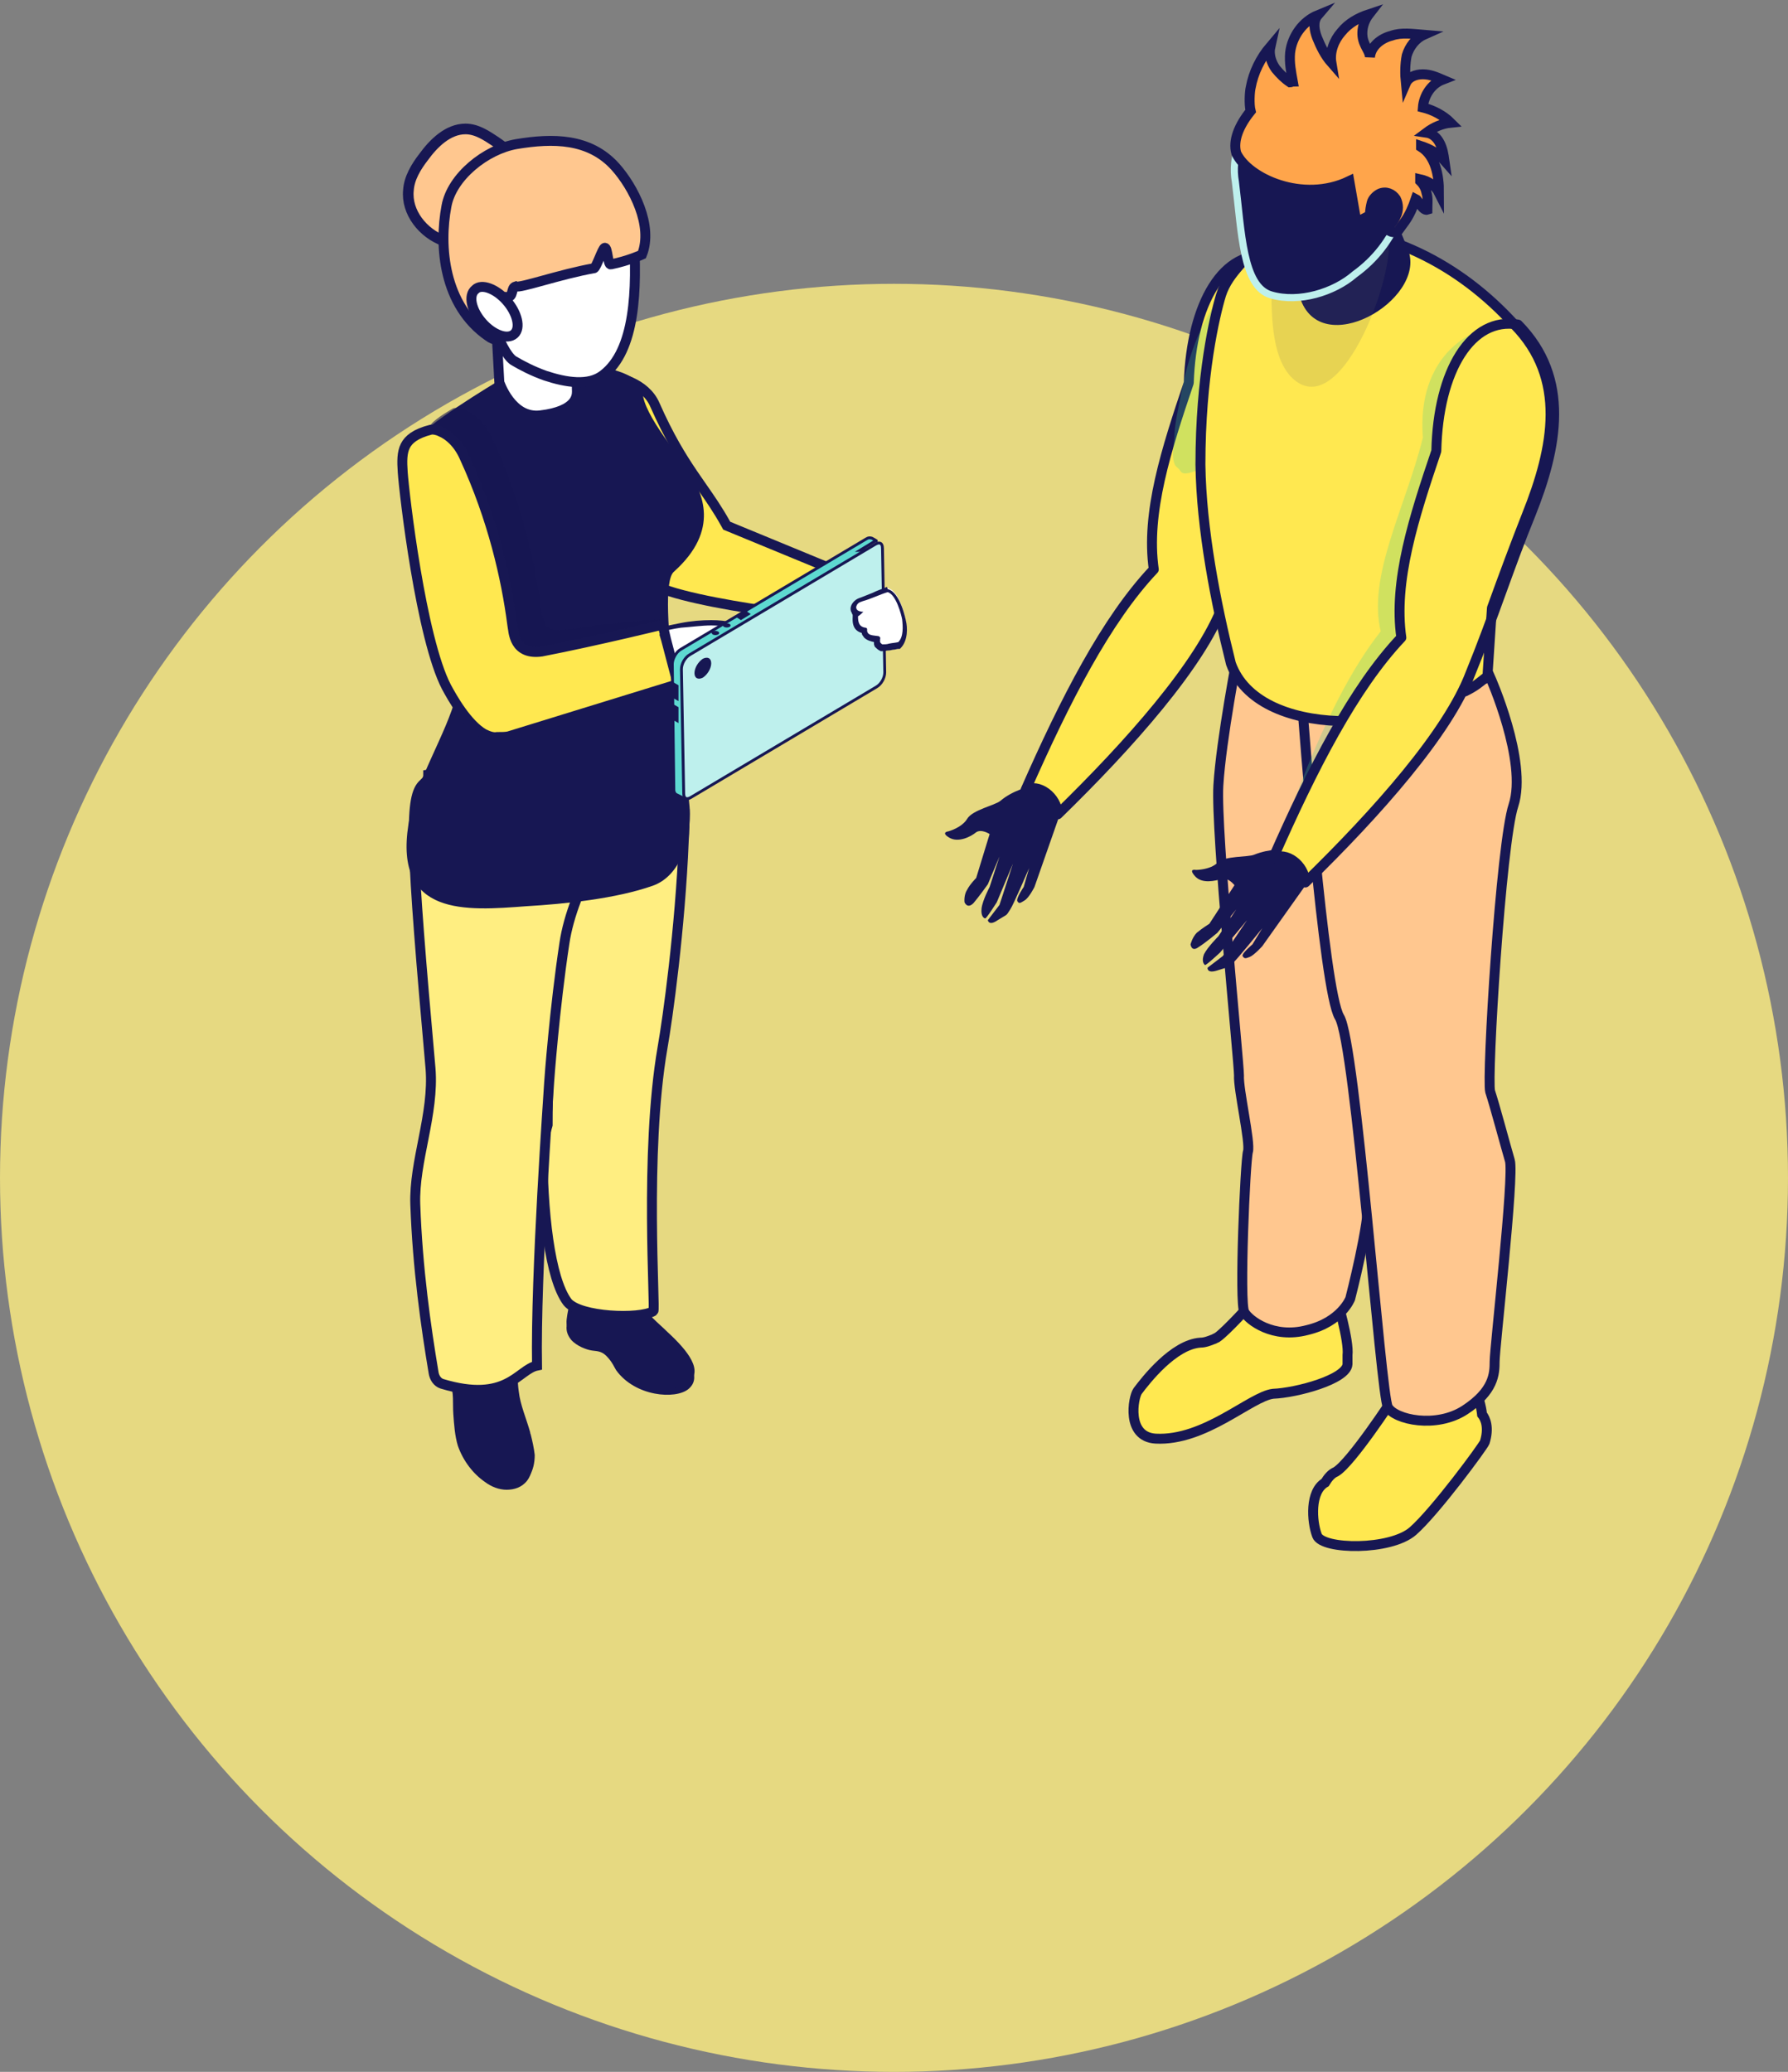 <svg width="126" height="146" viewBox="0 0 126 146" fill="none" xmlns="http://www.w3.org/2000/svg">
<rect x="0" y="0" width="126" height="146" fill="#808080" stroke="none"/>
<circle opacity="0.8" cx="63" cy="83" r="63" fill="#FFEE81"/>
<path d="M58.933 40.228L58.936 40.398L58.984 43.684C58.935 43.679 58.883 43.673 58.827 43.667C58.476 43.629 57.974 43.572 57.368 43.499C56.154 43.353 54.523 43.14 52.854 42.874C51.183 42.608 49.48 42.29 48.12 41.935C47.438 41.757 46.852 41.571 46.402 41.382C45.934 41.186 45.673 41.008 45.573 40.876L45.573 40.876L45.571 40.874C45.183 40.367 44.823 39.462 44.493 38.475C44.36 38.078 44.231 37.665 44.108 37.272C43.938 36.728 43.78 36.223 43.64 35.849C42.518 32.501 41.667 29.216 41.51 28.383C41.48 28.217 41.453 28.081 41.43 27.965C41.397 27.799 41.372 27.675 41.359 27.563C41.34 27.398 41.364 27.369 41.373 27.357C41.374 27.357 41.374 27.356 41.374 27.356C41.407 27.314 41.499 27.243 41.787 27.118C41.978 27.035 42.221 26.942 42.537 26.821C42.677 26.767 42.832 26.708 43.003 26.642C43.068 26.619 43.246 26.602 43.532 26.647C43.806 26.689 44.136 26.782 44.474 26.933C45.153 27.237 45.821 27.757 46.151 28.531L46.151 28.531L46.153 28.535C47.128 30.745 48.01 32.176 48.837 33.396C49.05 33.712 49.258 34.01 49.462 34.303C50.05 35.146 50.603 35.94 51.152 36.936L51.212 37.043L51.325 37.09L58.933 40.228Z" fill="#FFE850" stroke="#171753" stroke-width="0.7"/>
<path d="M31.517 96.606C31.463 96.926 31.624 97.192 31.731 97.459C31.999 98.152 31.892 98.899 31.945 99.646C31.999 100.392 32.053 101.192 32.267 101.886C32.642 102.952 33.339 103.859 34.197 104.446C34.626 104.766 35.162 104.979 35.698 104.979C36.234 104.979 36.77 104.819 37.146 104.339C37.467 103.912 37.575 103.326 37.575 102.792C37.521 102.312 37.414 101.832 37.306 101.406C37.306 101.352 37.253 101.299 37.253 101.192C36.985 100.232 36.556 99.272 36.449 98.312C36.341 97.619 36.395 96.872 36.288 96.126C36.234 95.859 36.127 95.539 35.966 95.326C35.913 95.272 35.859 95.219 35.805 95.166C35.698 95.059 35.537 94.952 35.43 94.899C35.162 94.739 34.84 94.526 34.519 94.419C34.411 94.366 33.018 94.099 33.018 94.046C33.018 94.686 32.749 95.326 32.267 95.699C32.106 95.859 31.838 96.019 31.677 96.179C31.57 96.392 31.517 96.499 31.517 96.606Z" fill="#171753"/>
<path d="M48.51 97.886C47.599 98.632 44.757 98.419 43.417 96.552C43.31 96.392 43.149 95.966 42.72 95.539C42.345 95.166 41.969 95.219 41.701 95.166C41.326 95.112 40.629 94.846 40.254 94.419C40.039 94.152 39.879 93.832 39.932 93.406C40.039 92.499 40.254 91.859 40.522 91.379C41.165 90.259 42.184 90.259 42.827 90.419C43.203 90.526 43.471 90.632 43.471 90.632C43.471 90.632 44.114 91.539 46.044 93.352C46.365 93.672 46.741 93.992 47.062 94.312C48.51 95.699 49.529 97.032 48.51 97.886Z" fill="#171753"/>
<path d="M31.624 96.339C31.57 96.659 31.731 96.926 31.838 97.192C32.106 97.886 31.999 98.632 32.053 99.379C32.106 100.126 32.16 100.926 32.374 101.619C32.75 102.686 33.447 103.592 34.304 104.179C34.733 104.499 35.269 104.712 35.806 104.712C36.342 104.712 36.878 104.552 37.253 104.072C37.575 103.646 37.682 103.059 37.682 102.526C37.628 102.046 37.521 101.566 37.414 101.139C37.414 101.086 37.36 101.032 37.36 100.926C37.092 99.966 36.663 99.006 36.556 98.046C36.449 97.352 36.502 96.606 36.395 95.859C36.342 95.592 36.234 95.272 36.074 95.059C36.02 95.006 35.966 94.952 35.913 94.899C35.806 94.792 35.645 94.686 35.538 94.632C35.269 94.472 34.948 94.259 34.626 94.152C34.519 94.099 33.125 93.832 33.125 93.779C33.125 94.419 32.857 95.059 32.374 95.432C32.214 95.592 31.946 95.752 31.785 95.912C31.677 96.072 31.624 96.179 31.624 96.339Z" fill="#171753"/>
<path d="M48.51 97.459C47.599 98.206 44.757 97.992 43.417 96.126C43.31 95.966 43.149 95.539 42.72 95.112C42.345 94.739 41.969 94.792 41.701 94.739C41.326 94.686 40.629 94.419 40.254 93.992C40.039 93.725 39.879 93.406 39.932 92.979C40.039 92.072 40.254 91.432 40.522 90.952C41.165 89.832 42.184 89.832 42.827 89.992C43.203 90.099 43.471 90.206 43.471 90.206C43.471 90.206 44.114 91.112 46.044 92.925C46.365 93.246 46.741 93.566 47.062 93.885C48.51 95.219 49.582 96.606 48.51 97.459Z" fill="#171753"/>
<path d="M38.968 71.859C39.129 70.686 38.432 62.313 37.949 56.82H45.883V57.353H48.242C48.242 57.94 48.242 58.58 48.189 59.166C47.492 59.646 46.849 60.126 46.205 60.606C46.849 60.126 47.492 59.7 48.189 59.219C47.921 65.513 47.063 71.699 46.688 73.833C45.401 81.246 46.205 92.286 46.044 92.392C45.079 92.979 40.844 92.819 39.986 91.752C38.753 90.099 38.217 85.459 38.217 80.446C38.378 80.073 38.485 79.646 38.593 79.273C38.593 76.713 38.7 74.153 38.968 71.859Z" fill="#FFEE81" stroke="#171753" stroke-width="0.7" stroke-miterlimit="10"/>
<path d="M47.01 51.86C46.956 51.966 44.973 55.753 44.705 56.126C43.365 57.94 40.362 62.473 39.773 66.473C39.076 71.059 38.701 76.179 38.701 76.233C38.647 77.193 37.736 89.726 37.843 96.232C36.503 96.499 35.752 98.899 31.142 97.512C30.82 97.406 30.605 97.086 30.552 96.712C30.016 93.512 29.426 89.406 29.265 84.873C29.158 81.832 30.605 78.526 30.337 75.273C28.944 59.7 28.836 56.34 29.748 55.326C30.069 55.006 30.177 54.953 30.177 54.58L47.01 51.86Z" fill="#FFEE81" stroke="#171753" stroke-width="0.7" stroke-miterlimit="10"/>
<path d="M48.618 57.353C48.618 59.539 47.814 61.779 45.991 62.419C43.418 63.326 39.826 63.699 37.092 63.859C32.856 64.179 27.764 64.606 28.782 58.099C29.265 55.006 31.463 51.753 32.16 48.98C34.518 40.073 28.46 31.806 29.693 30.58C31.141 29.193 35.537 26.58 36.288 26.153C37.896 25.353 40.523 25.567 40.523 25.567C40.523 25.567 45.294 25.94 45.294 27.647C45.294 29.193 48.082 32.393 48.618 33.3C49.422 34.687 50.816 37.3 47.492 40.286C46.098 41.46 48.618 55.166 48.618 57.353Z" fill="#171753"/>
<path d="M36.769 25.78C36.769 25.513 36.662 21.673 36.662 21.673L43.095 22.42L42.13 26.1L36.769 25.78Z" fill="#F5C2A6"/>
<path d="M36.717 11.86C36.395 11.06 35.644 10.474 34.947 9.994C34.304 9.567 33.607 9.087 32.803 9.087C31.57 9.087 30.551 10.1 29.855 11.06C29.318 11.754 28.836 12.553 28.782 13.407C28.622 14.954 29.801 16.447 31.302 16.98C32.803 17.514 34.465 17.3 35.912 16.767L36.717 11.86Z" fill="#FFC78F" stroke="#171753" stroke-width="0.75" stroke-miterlimit="10"/>
<path d="M34.891 21.575L40.107 21.999C40.121 22.113 40.14 22.257 40.162 22.425C40.217 22.858 40.29 23.452 40.364 24.093C40.512 25.385 40.656 26.844 40.656 27.593C40.656 27.787 40.626 28.111 40.329 28.427C40.025 28.751 39.394 29.117 38.072 29.272C37.066 29.386 36.355 28.838 35.87 28.201C35.629 27.884 35.453 27.556 35.338 27.306C35.281 27.182 35.239 27.078 35.212 27.006C35.202 26.979 35.194 26.957 35.188 26.939L34.891 21.575Z" fill="white" stroke="#171753" stroke-width="0.7"/>
<path d="M42.506 26.42C41.487 27.22 39.879 26.953 38.431 26.474C37.52 26.154 36.716 25.727 36.18 25.407C35.215 24.767 34.089 21.034 33.821 19.754C33.767 19.434 33.714 19.114 33.66 18.794C33.446 15.647 36.233 15.22 38.592 13.514C41.219 11.594 44.436 12.234 44.65 16.34C44.918 20.447 44.757 24.713 42.506 26.42Z" fill="white" stroke="#171753" stroke-width="0.7" stroke-miterlimit="10"/>
<path d="M43.364 11.754C41.541 9.727 38.968 9.727 36.395 10.154C34.25 10.527 31.838 12.447 31.462 14.527C30.926 17.354 31.248 21.514 34.411 23.7C34.84 24.02 35.322 24.073 35.322 23.54C35.269 22.687 34.679 20.873 35.698 20.927C36.234 20.98 35.966 20.287 36.341 20.18C36.609 20.34 39.45 19.327 41.863 18.9C42.024 18.847 42.453 17.514 42.613 17.46C42.828 17.407 42.828 18.687 43.042 18.634C44.329 18.367 45.24 17.94 45.24 17.94C46.044 15.914 44.651 13.194 43.364 11.754Z" fill="#FFC78F" stroke="#171753" stroke-width="0.7" stroke-miterlimit="10"/>
<path d="M35.698 21.194C36.449 22.047 36.717 23.114 36.234 23.54C35.752 23.967 34.733 23.593 33.983 22.74C33.232 21.887 32.964 20.82 33.5 20.394C33.929 19.967 34.948 20.34 35.698 21.194Z" fill="white" stroke="#171753" stroke-width="0.7" stroke-miterlimit="10"/>
<path opacity="0.6" d="M47.223 44.713L37.627 51.06C37.359 51.113 37.09 51.113 36.769 51.113C36.447 51.166 36.072 51.06 35.643 50.846C34.356 50.1 33.284 48.18 32.855 47.38C30.979 43.913 29.799 33.673 29.692 32.127C29.639 31.166 29.907 30.527 30.389 29.887C30.711 29.46 31.944 28.767 31.944 28.767C32.158 28.713 32.534 28.767 32.855 28.927C33.499 29.193 34.249 29.833 34.732 30.953C36.715 35.273 37.68 39.486 38.109 42.793C38.216 43.433 38.216 44.606 39.771 44.393C43.577 43.753 46.848 43.646 46.848 43.646L47.223 44.713Z" fill="#171753"/>
<path d="M45.722 48.873C44.757 47.753 44.971 45.513 45.293 44.873L45.347 44.82L45.4 44.766C45.883 44.606 46.901 44.286 48.027 44.073C48.831 43.913 49.528 43.86 50.172 43.86C51.19 43.86 51.994 44.073 52.53 44.393C53.495 45.086 54.031 45.726 54.085 46.313C54.139 46.953 53.763 47.433 53.388 47.806C52.906 48.286 51.941 48.34 51.083 48.34C50.654 48.34 50.225 48.34 49.743 48.286C49.26 48.286 48.831 48.233 48.402 48.233C47.545 48.233 46.526 48.286 46.044 48.766L45.883 48.873H45.722Z" fill="white"/>
<path d="M50.117 44.073C51.029 44.073 51.833 44.233 52.369 44.606C54.46 46.046 53.924 47.006 53.173 47.753C52.798 48.18 51.94 48.233 51.029 48.233C50.171 48.233 49.206 48.18 48.348 48.18C47.33 48.18 46.365 48.286 45.829 48.713C44.971 47.7 45.132 45.566 45.4 44.873C45.882 44.713 46.901 44.393 47.973 44.233C48.724 44.18 49.474 44.073 50.117 44.073ZM50.117 43.7C49.474 43.7 48.724 43.753 47.919 43.913C46.794 44.126 45.775 44.393 45.293 44.606L45.185 44.66L45.132 44.82C44.81 45.513 44.596 47.86 45.614 49.033L45.882 49.3L46.15 49.033C46.633 48.606 47.651 48.553 48.402 48.553C48.831 48.553 49.313 48.553 49.742 48.606C50.171 48.606 50.654 48.66 51.083 48.66C51.994 48.66 53.013 48.606 53.495 48.02C53.87 47.593 54.299 47.06 54.245 46.366C54.192 45.673 53.656 45.033 52.637 44.286C52.047 43.913 51.243 43.7 50.117 43.7Z" fill="#171753"/>
<path d="M46.694 44.017L46.936 45.059L46.935 45.059L46.938 45.069L47.764 48.211L35.826 51.893C35.603 51.935 35.374 51.936 35.053 51.936H35.025L34.996 51.941C34.788 51.975 34.499 51.912 34.094 51.711C33.519 51.375 32.968 50.76 32.497 50.102C32.029 49.449 31.662 48.786 31.45 48.39C31.014 47.547 30.607 46.284 30.24 44.817C29.874 43.355 29.554 41.713 29.287 40.128C28.752 36.956 28.432 34.035 28.38 33.276C28.326 32.493 28.325 31.893 28.564 31.417C28.79 30.969 29.269 30.559 30.367 30.279C30.412 30.268 30.507 30.263 30.64 30.285C30.769 30.307 30.91 30.35 31.038 30.413L31.048 30.419L31.059 30.423C31.612 30.652 32.299 31.222 32.748 32.265L32.748 32.265L32.752 32.273C34.718 36.554 35.675 40.732 36.1 44.011L36.1 44.011L36.102 44.024C36.109 44.066 36.117 44.123 36.126 44.186C36.144 44.308 36.165 44.457 36.19 44.585C36.233 44.799 36.302 45.044 36.435 45.266C36.573 45.496 36.777 45.698 37.076 45.82C37.37 45.94 37.727 45.972 38.157 45.913L38.166 45.912L38.176 45.91C40.112 45.535 42.328 45.041 44.059 44.641C44.924 44.441 45.669 44.264 46.197 44.137C46.395 44.089 46.562 44.049 46.694 44.017Z" fill="#FFE850" stroke="#171753" stroke-width="0.7"/>
<path d="M47.97 45.76L47.97 45.76L47.972 45.759L61.053 37.972L61.053 37.972L61.057 37.97C61.184 37.885 61.309 37.882 61.446 37.926C61.546 37.976 61.647 38.039 61.753 38.105L61.755 38.106C61.755 38.106 61.756 38.106 61.756 38.107C61.706 38.122 61.654 38.144 61.6 38.17L61.6 38.17L61.593 38.175L60.896 38.601L60.593 38.786H60.948H60.977C61.023 38.811 61.079 38.844 61.138 38.879L61.141 38.88C61.206 38.919 61.275 38.961 61.332 38.989C61.38 39.013 61.415 39.036 61.456 39.063L61.457 39.064C61.493 39.088 61.533 39.115 61.585 39.142C61.606 39.163 61.619 39.178 61.629 39.198C61.641 39.221 61.652 39.258 61.652 39.326L61.652 39.328L61.813 47.327C61.813 47.537 61.694 47.755 61.525 47.902L61.421 47.85L61.261 47.77L61.216 47.86L61.172 47.949L61.329 48.027L48.892 55.398C48.818 55.434 48.744 55.439 48.692 55.439C48.68 55.435 48.667 55.431 48.654 55.429C48.631 55.425 48.597 55.425 48.564 55.446C48.53 55.467 48.516 55.499 48.51 55.523C48.505 55.545 48.506 55.566 48.508 55.582C48.511 55.613 48.521 55.647 48.531 55.677C48.541 55.708 48.553 55.741 48.565 55.771L48.565 55.772C48.567 55.776 48.568 55.78 48.57 55.785L48.464 55.732L48.553 55.969L48.634 56.187C48.614 56.204 48.588 56.224 48.556 56.243C48.481 56.287 48.385 56.32 48.276 56.298L48.126 56.223L47.965 56.143L47.804 56.063L47.644 55.983C47.577 55.95 47.485 55.83 47.485 55.646L47.485 55.645L47.377 46.793C47.377 46.793 47.377 46.793 47.377 46.792C47.377 46.627 47.438 46.417 47.546 46.221C47.654 46.025 47.803 45.855 47.97 45.76Z" fill="#5ED9D1" stroke="#171753" stroke-width="0.2"/>
<path d="M48.613 46.133L48.613 46.133L48.614 46.132L61.694 38.346C61.867 38.248 61.986 38.252 62.056 38.293C62.126 38.334 62.187 38.436 62.187 38.633L62.188 38.635L62.348 47.381C62.348 47.773 62.098 48.218 61.755 48.413L61.755 48.413L61.754 48.414L48.675 56.199C48.674 56.2 48.674 56.2 48.674 56.2C48.501 56.298 48.382 56.294 48.312 56.253C48.242 56.212 48.181 56.11 48.181 55.913L48.181 55.911L48.02 47.166C48.02 47.166 48.02 47.166 48.02 47.166C48.02 46.774 48.27 46.328 48.613 46.133Z" fill="#BEF0ED" stroke="#171753" stroke-width="0.2"/>
<path d="M48.94 47.433C48.94 47.06 49.208 46.633 49.529 46.42C49.851 46.26 50.119 46.366 50.119 46.74C50.119 47.113 49.851 47.54 49.529 47.753C49.208 47.913 48.94 47.806 48.94 47.433Z" fill="#171753"/>
<path d="M47.813 49.406L47.438 49.193V48.073L47.813 48.286V49.406Z" fill="#171753"/>
<path d="M47.813 50.953L47.438 50.74V49.62L47.813 49.833V50.953Z" fill="#171753"/>
<path d="M50.225 44.5C50.332 44.446 50.493 44.446 50.6 44.5C50.707 44.553 50.707 44.66 50.6 44.713C50.493 44.766 50.332 44.766 50.225 44.713C50.118 44.606 50.118 44.553 50.225 44.5Z" fill="#171753"/>
<path d="M51.03 43.966C51.137 43.913 51.298 43.913 51.405 43.966C51.512 44.02 51.512 44.126 51.405 44.18C51.298 44.233 51.137 44.233 51.03 44.18C50.922 44.126 50.922 44.02 51.03 43.966Z" fill="#171753"/>
<path d="M51.889 43.486L52.21 43.7L52.907 43.273L52.586 43.06L51.889 43.486Z" fill="#171753"/>
<path d="M62.072 45.566C61.965 45.513 61.911 45.406 61.858 45.353L61.804 45.3V45.246C61.804 45.14 61.804 45.033 61.804 44.926H61.751H61.697C61.483 44.926 61.215 44.873 61.054 44.713C61 44.606 60.946 44.5 60.946 44.34C60.303 44.286 60.303 43.646 60.303 43.38V43.273L60.464 43.166C60.357 43.113 60.249 43.06 60.196 42.9C60.142 42.74 60.196 42.473 60.357 42.366C60.464 42.26 60.625 42.206 60.786 42.153C61.054 42.046 61.322 41.94 61.59 41.833C61.911 41.726 62.179 41.566 62.501 41.46H62.555H62.608C63.413 41.673 63.788 43.54 63.788 43.54C63.841 43.806 63.949 44.82 63.466 45.3L63.413 45.353C63.413 45.353 62.823 45.46 62.716 45.46C62.555 45.513 62.394 45.513 62.233 45.513L62.072 45.566Z" fill="white"/>
<path d="M62.555 41.726C63.145 41.886 63.52 43.326 63.573 43.646C63.627 44.126 63.681 44.873 63.305 45.246C63.091 45.3 62.93 45.3 62.662 45.353C62.501 45.406 62.34 45.406 62.179 45.406C62.072 45.353 62.019 45.246 62.019 45.246C62.019 45.193 62.019 45.086 62.019 45.033C62.072 44.926 61.965 44.82 61.858 44.82C61.59 44.766 61.054 44.82 61.107 44.34C61.107 44.286 61.054 44.233 61 44.233C60.518 44.18 60.464 43.806 60.464 43.433C60.625 43.326 60.732 43.22 60.839 43.113C60.678 43.113 60.41 43.06 60.357 42.9C60.303 42.793 60.357 42.633 60.464 42.526C60.571 42.42 60.678 42.42 60.786 42.366C61.375 42.206 62.019 41.886 62.555 41.726ZM62.501 41.353L62.394 41.406C62.126 41.513 61.804 41.62 61.483 41.78C61.215 41.886 60.947 41.993 60.678 42.1C60.518 42.153 60.357 42.206 60.196 42.366C59.981 42.58 59.874 42.846 59.981 43.113C60.035 43.166 60.035 43.273 60.089 43.326V43.486C60.035 44.233 60.357 44.5 60.732 44.606C60.732 44.766 60.839 44.82 60.893 44.926C61.107 45.14 61.375 45.193 61.59 45.246C61.59 45.3 61.59 45.353 61.59 45.406L61.643 45.566L61.697 45.62C61.751 45.673 61.858 45.78 61.965 45.833L62.072 45.886H62.179C62.34 45.886 62.501 45.833 62.662 45.833C62.769 45.833 62.877 45.78 62.984 45.78C63.091 45.78 63.198 45.726 63.305 45.726H63.413L63.466 45.673C64.002 45.14 63.949 44.18 63.841 43.753C63.841 43.753 63.466 41.726 62.555 41.513L62.501 41.353Z" fill="#171753"/>
<path d="M104.44 99.67C104.313 98.469 103.681 97.268 103.681 97.268C103.681 97.268 101.848 99.165 101.089 99.291C100.394 99.418 98.182 98.532 98.182 98.532C98.182 98.532 95.211 103.084 94.136 103.716C93.82 103.842 93.567 104.158 93.378 104.474C92.303 105.106 92.43 107.192 92.809 108.204C93.188 109.215 97.992 109.278 99.572 107.888C101.153 106.497 104.503 101.946 104.629 101.63C104.945 100.618 104.692 99.986 104.44 99.67Z" fill="#FFE850" stroke="#171753" stroke-width="0.7" stroke-miterlimit="10"/>
<path d="M88.258 91.832C88.258 91.832 86.551 94.55 84.655 94.613C82.759 94.74 80.483 97.142 80.23 98.027C79.978 98.975 79.914 100.365 82.19 100.871C85.477 101.566 88.132 97.774 89.775 97.647C91.419 97.458 94.895 96.51 95.022 95.498C95.148 94.487 94.263 91.516 94.263 91.516C94.263 91.516 90.787 93.096 89.838 92.844C88.827 92.654 88.258 91.832 88.258 91.832Z" fill="#49CE8B"/>
<path d="M88.257 91.832C88.257 91.832 86.235 94.108 85.729 94.297C85.223 94.487 83.454 95.562 84.591 96.194C85.729 96.763 88.574 94.93 89.395 93.349C89.901 92.401 88.257 91.832 88.257 91.832Z" fill="#FFE850"/>
<path d="M94.959 96.13C94.959 96.004 94.959 95.814 94.959 95.561V95.498C95.085 94.487 94.2 91.516 94.2 91.516C94.2 91.516 90.724 93.096 89.776 92.844C89.649 92.78 89.523 92.78 89.396 92.717C89.144 92.148 88.195 91.832 88.195 91.832C88.195 91.832 86.425 93.792 85.793 94.234C85.73 94.234 85.73 94.297 85.667 94.297C85.604 94.297 85.604 94.361 85.54 94.361C85.225 94.487 84.908 94.613 84.592 94.613C82.696 94.74 80.737 97.268 80.168 98.027C79.852 98.469 79.346 101.25 81.432 101.377C84.908 101.566 88.132 98.406 89.712 98.216C91.356 98.153 94.896 97.205 94.959 96.13Z" fill="#FFE850" stroke="#171753" stroke-width="0.7" stroke-miterlimit="10"/>
<path d="M87.248 45.942C87.248 45.942 86.047 52.136 85.857 55.36C85.667 58.584 87.311 74.829 87.311 75.777C87.248 76.725 88.133 80.518 87.943 81.15C87.753 81.782 87.311 91.895 87.69 92.464C88.006 93.033 89.713 94.361 92.115 93.728C94.517 93.16 95.149 91.516 95.149 91.516C95.149 91.516 96.54 86.143 96.413 84.437C96.287 82.73 96.35 78.685 96.35 78.685L95.591 73.438L96.729 70.657L95.528 57.193L95.275 50.809C95.275 50.809 90.408 50.43 88.765 48.533C87.058 46.637 87.248 45.942 87.248 45.942Z" fill="#FFC78F" stroke="#171753" stroke-width="0.7" stroke-miterlimit="10"/>
<path d="M91.799 50.05C91.799 50.05 93.253 69.835 94.39 71.668C95.528 73.501 97.298 98.279 97.804 99.165C98.309 100.049 101.217 100.681 103.24 99.354C105.263 98.027 105.326 96.826 105.326 95.941C105.326 94.993 106.716 82.856 106.4 81.782C106.084 80.707 105.326 77.863 105.01 76.915C104.757 75.966 105.768 59.406 106.653 56.751C107.664 53.653 105.01 47.712 105.01 47.712C105.01 47.712 99.258 49.545 98.752 49.798C98.309 50.05 91.799 50.05 91.799 50.05Z" fill="#FFC78F" stroke="#171753" stroke-width="0.7" stroke-miterlimit="10"/>
<path d="M72.583 55.424C72.583 55.424 71.382 55.677 70.497 56.435C70.118 56.751 68.537 57.067 68.158 57.699C67.779 58.331 66.831 58.584 66.831 58.584C66.831 58.584 66.262 58.648 66.894 59.027C67.526 59.406 68.411 58.964 68.79 58.647C69.17 58.395 69.739 58.774 69.739 58.774L68.79 61.871C68.79 61.871 68.348 62.314 68.158 62.693C67.905 63.072 67.969 63.578 67.969 63.578C67.969 63.578 68.158 64.084 68.601 63.641C68.98 63.199 69.612 62.314 69.612 62.314L70.434 60.354L69.739 62.503C69.739 62.503 69.233 63.451 69.17 64.02C69.106 64.589 69.359 64.716 69.422 64.716C69.486 64.779 70.244 63.578 70.244 63.578L71.382 60.86L70.434 63.767L69.612 64.842C69.612 64.842 69.675 65.284 70.307 64.842C71.003 64.4 70.876 64.589 71.192 64.084C71.382 63.831 72.52 61.176 72.52 61.176L72.14 62.503C72.14 62.503 71.572 63.325 71.698 63.515C71.824 63.704 71.888 63.641 72.204 63.451C72.52 63.262 72.899 62.503 72.899 62.503L74.669 57.447L74.606 56.814C74.606 55.677 73.531 54.981 72.583 55.424Z" fill="#171753"/>
<path d="M90.66 59.848C90.66 59.848 89.459 59.785 88.384 60.228C87.942 60.417 86.299 60.291 85.793 60.797C85.287 61.302 84.276 61.302 84.276 61.302C84.276 61.302 83.707 61.176 84.213 61.745C84.718 62.313 85.666 62.061 86.109 61.934C86.551 61.808 86.994 62.377 86.994 62.377L85.224 65.095C85.224 65.095 84.718 65.411 84.339 65.727C84.023 66.043 83.897 66.549 83.897 66.549C83.897 66.549 83.96 67.118 84.465 66.738C84.971 66.422 85.793 65.727 85.793 65.727L87.12 64.083L85.856 65.98C85.856 65.98 85.097 66.738 84.845 67.244C84.655 67.75 84.845 67.939 84.908 68.002C84.971 68.066 85.982 67.118 85.982 67.118L87.879 64.842L86.172 67.37L85.097 68.192C85.097 68.192 85.034 68.635 85.793 68.382C86.551 68.129 86.425 68.255 86.867 67.876C87.12 67.686 88.953 65.411 88.953 65.411L88.258 66.549C88.258 66.549 87.499 67.181 87.563 67.37C87.689 67.56 87.752 67.56 88.068 67.433C88.384 67.307 88.953 66.675 88.953 66.675L92.051 62.313V61.998C92.303 61.049 91.608 60.164 90.66 59.848Z" fill="#171753"/>
<path d="M89.524 18.067C93.253 21.859 92.305 26.726 90.409 31.467C88.955 35.007 87.754 38.799 86.174 42.655C84.594 46.827 79.6 52.453 74.543 57.383C74.48 56.119 73.153 55.171 72.268 55.676C75.049 49.355 77.957 43.667 81.307 40.127C80.738 36.145 82.192 31.657 83.772 26.979C83.961 21.354 86.237 17.498 89.524 18.067Z" fill="#FFE850" stroke="#171753" stroke-width="0.7" stroke-miterlimit="10" stroke-linecap="round" stroke-linejoin="round"/>
<path opacity="0.26" d="M83.013 28.875C83.266 27.548 83.519 26.157 83.961 24.893C84.593 22.997 85.605 21.227 86.869 19.71C85.984 22.428 85.225 25.209 85.099 28.054C85.036 29.444 85.162 30.835 85.225 32.289C85.225 32.352 85.225 32.478 85.225 32.542C85.162 32.605 85.099 32.668 85.036 32.731C84.657 33.047 84.088 33.3 83.582 33.363C83.266 33.363 83.266 33.3 83.076 33.047C82.95 32.921 82.823 32.858 82.76 32.668C82.571 32.162 82.697 31.404 82.76 30.835C82.76 30.203 82.887 29.508 83.013 28.875Z" fill="#49CE8B"/>
<path d="M86.994 46.764C88.891 52.2 99.889 51.821 105.072 47.649L106.336 29.571L106.968 22.871C103.113 18.636 97.93 15.918 91.672 15.918C88.385 16.486 86.741 19.52 85.224 23.629C84.087 28.18 85.035 38.926 86.994 46.764Z" fill="#FFE850"/>
<path opacity="0.26" d="M106.97 22.87C111.015 26.347 107.033 30.14 105.579 35.007C104.441 38.673 103.557 42.592 102.356 46.511C101.155 50.809 96.667 56.814 92.052 62.25C91.863 60.986 90.472 60.164 89.65 60.796C91.863 54.222 94.265 48.344 97.299 44.488C96.351 40.569 99.069 35.702 100.27 30.835C99.827 25.146 103.62 22.618 106.97 22.87Z" fill="#49CE8B"/>
<path d="M106.969 22.87C110.699 26.663 109.75 31.53 107.854 36.271C106.4 39.811 105.199 43.603 103.619 47.459C102.039 51.631 97.045 57.257 91.988 62.187C91.925 60.923 90.598 59.974 89.713 60.48C92.494 54.159 95.402 48.47 98.752 44.931C98.183 40.948 99.637 36.46 101.217 31.783C101.343 26.094 103.682 22.301 106.969 22.87Z" fill="#FFE850" stroke="#171753" stroke-width="0.7" stroke-miterlimit="10" stroke-linecap="round" stroke-linejoin="round"/>
<path d="M94.328 50.809C90.788 50.683 87.691 49.419 86.743 46.764C85.668 42.465 84.657 37.282 84.594 32.731C84.594 26.537 85.605 22.238 86.048 20.784C86.553 19.141 88.197 18.066 88.26 17.434" stroke="#171753" stroke-width="0.7" stroke-miterlimit="10" stroke-linecap="round" stroke-linejoin="round"/>
<path d="M103.24 48.723C103.998 48.344 104.188 48.154 104.82 47.649L105.136 42.845C105.958 40.569 106.78 38.357 107.601 36.271C109.498 31.53 110.446 26.663 106.716 22.871C102.861 18.636 97.677 15.918 91.419 15.918C89.839 16.17 88.638 17.055 87.627 18.32" stroke="#171753" stroke-width="0.7" stroke-miterlimit="10" stroke-linecap="round" stroke-linejoin="round"/>
<path d="M99.258 17.687C98.563 15.918 98.057 14.969 97.678 13.136L90.346 16.423L91.61 20.974C93.064 25.462 100.459 21.164 99.258 17.687Z" fill="#171753"/>
<path opacity="0.15" d="M89.523 17.371C89.903 19.078 88.765 25.462 91.609 27.042C95.023 28.875 98.626 18.319 97.741 16.486L95.212 13.832L89.523 17.371Z" fill="#606060"/>
<path d="M93.695 5.298C97.109 5.172 99.131 6.689 99.447 10.229C99.511 13.895 98.436 17.182 95.465 19.331C94.011 20.595 91.546 21.354 89.587 20.785C87.564 20.216 87.501 16.36 87.058 12.82C86.426 9.217 89.84 6.436 93.695 5.298Z" fill="#171753" stroke="#BEF0ED" stroke-width="0.5" stroke-miterlimit="10"/>
<path d="M101.786 11.303C101.723 10.861 101.66 10.482 101.47 10.102C101.281 9.723 100.965 9.407 100.522 9.344C101.028 8.964 101.597 8.712 102.229 8.648C101.723 8.143 101.028 7.763 100.269 7.574C100.333 6.752 100.838 5.93 101.66 5.614C101.218 5.425 100.775 5.235 100.269 5.235C99.764 5.235 99.258 5.425 99.068 5.867C99.005 5.235 99.005 4.54 99.132 3.908C99.321 3.276 99.764 2.707 100.333 2.454C99.574 2.391 98.752 2.264 98.057 2.517C97.299 2.707 96.603 3.276 96.54 4.034C96.54 3.718 96.287 3.402 96.161 3.086C95.845 2.391 96.034 1.569 96.477 1C95.718 1.253 95.023 1.632 94.517 2.264C94.012 2.833 93.696 3.655 93.822 4.413C93.379 3.908 93.064 3.276 92.811 2.643C92.621 2.138 92.495 1.506 92.874 1.063C91.799 1.506 91.041 2.58 90.914 3.718C90.851 4.413 90.978 5.045 91.104 5.741C91.041 5.741 90.978 5.804 90.914 5.804C90.535 5.551 90.219 5.235 89.903 4.856C89.587 4.413 89.397 3.844 89.524 3.276C88.828 4.097 88.323 5.109 88.133 6.183C88.07 6.436 88.007 7.321 88.133 7.827C87.311 8.838 86.869 9.913 87.122 10.797C87.944 12.567 91.799 14.337 95.086 12.757L95.592 15.665L97.046 14.906C97.425 15.791 97.867 16.613 98.499 16.297L99.005 15.601C99.321 15.159 99.574 14.59 99.764 14.021C99.89 14.084 99.953 14.274 100.08 14.4C100.206 14.59 100.396 14.843 100.585 14.78C100.585 14.4 100.649 13.958 100.522 13.579C100.459 13.263 100.333 13.01 100.08 12.757C100.08 12.694 100.08 12.694 100.08 12.631C100.649 12.757 101.154 13.073 101.407 13.579C101.407 12.947 101.344 12.315 101.154 11.746C100.965 11.177 100.649 10.671 100.143 10.355C100.143 10.355 100.143 10.355 100.143 10.292C100.712 10.482 101.344 10.797 101.786 11.303Z" fill="#FFA54B" stroke="#171753" stroke-width="0.7" stroke-miterlimit="10"/>
<path d="M97.55 16.234C97.867 15.981 98.183 15.665 98.372 15.222C98.562 14.843 98.562 14.4 98.372 14.021C98.119 13.642 97.677 13.452 97.234 13.642C96.981 13.768 96.729 14.021 96.665 14.274C96.602 14.527 96.539 14.843 96.539 15.159C96.539 15.412 96.539 15.665 96.539 15.918C96.539 16.107 96.539 16.297 96.665 16.423C96.792 16.55 96.981 16.55 97.171 16.486C97.298 16.423 97.424 16.36 97.55 16.234Z" fill="#171753" stroke="#171753" stroke-width="0.7" stroke-miterlimit="10"/>
</svg>
